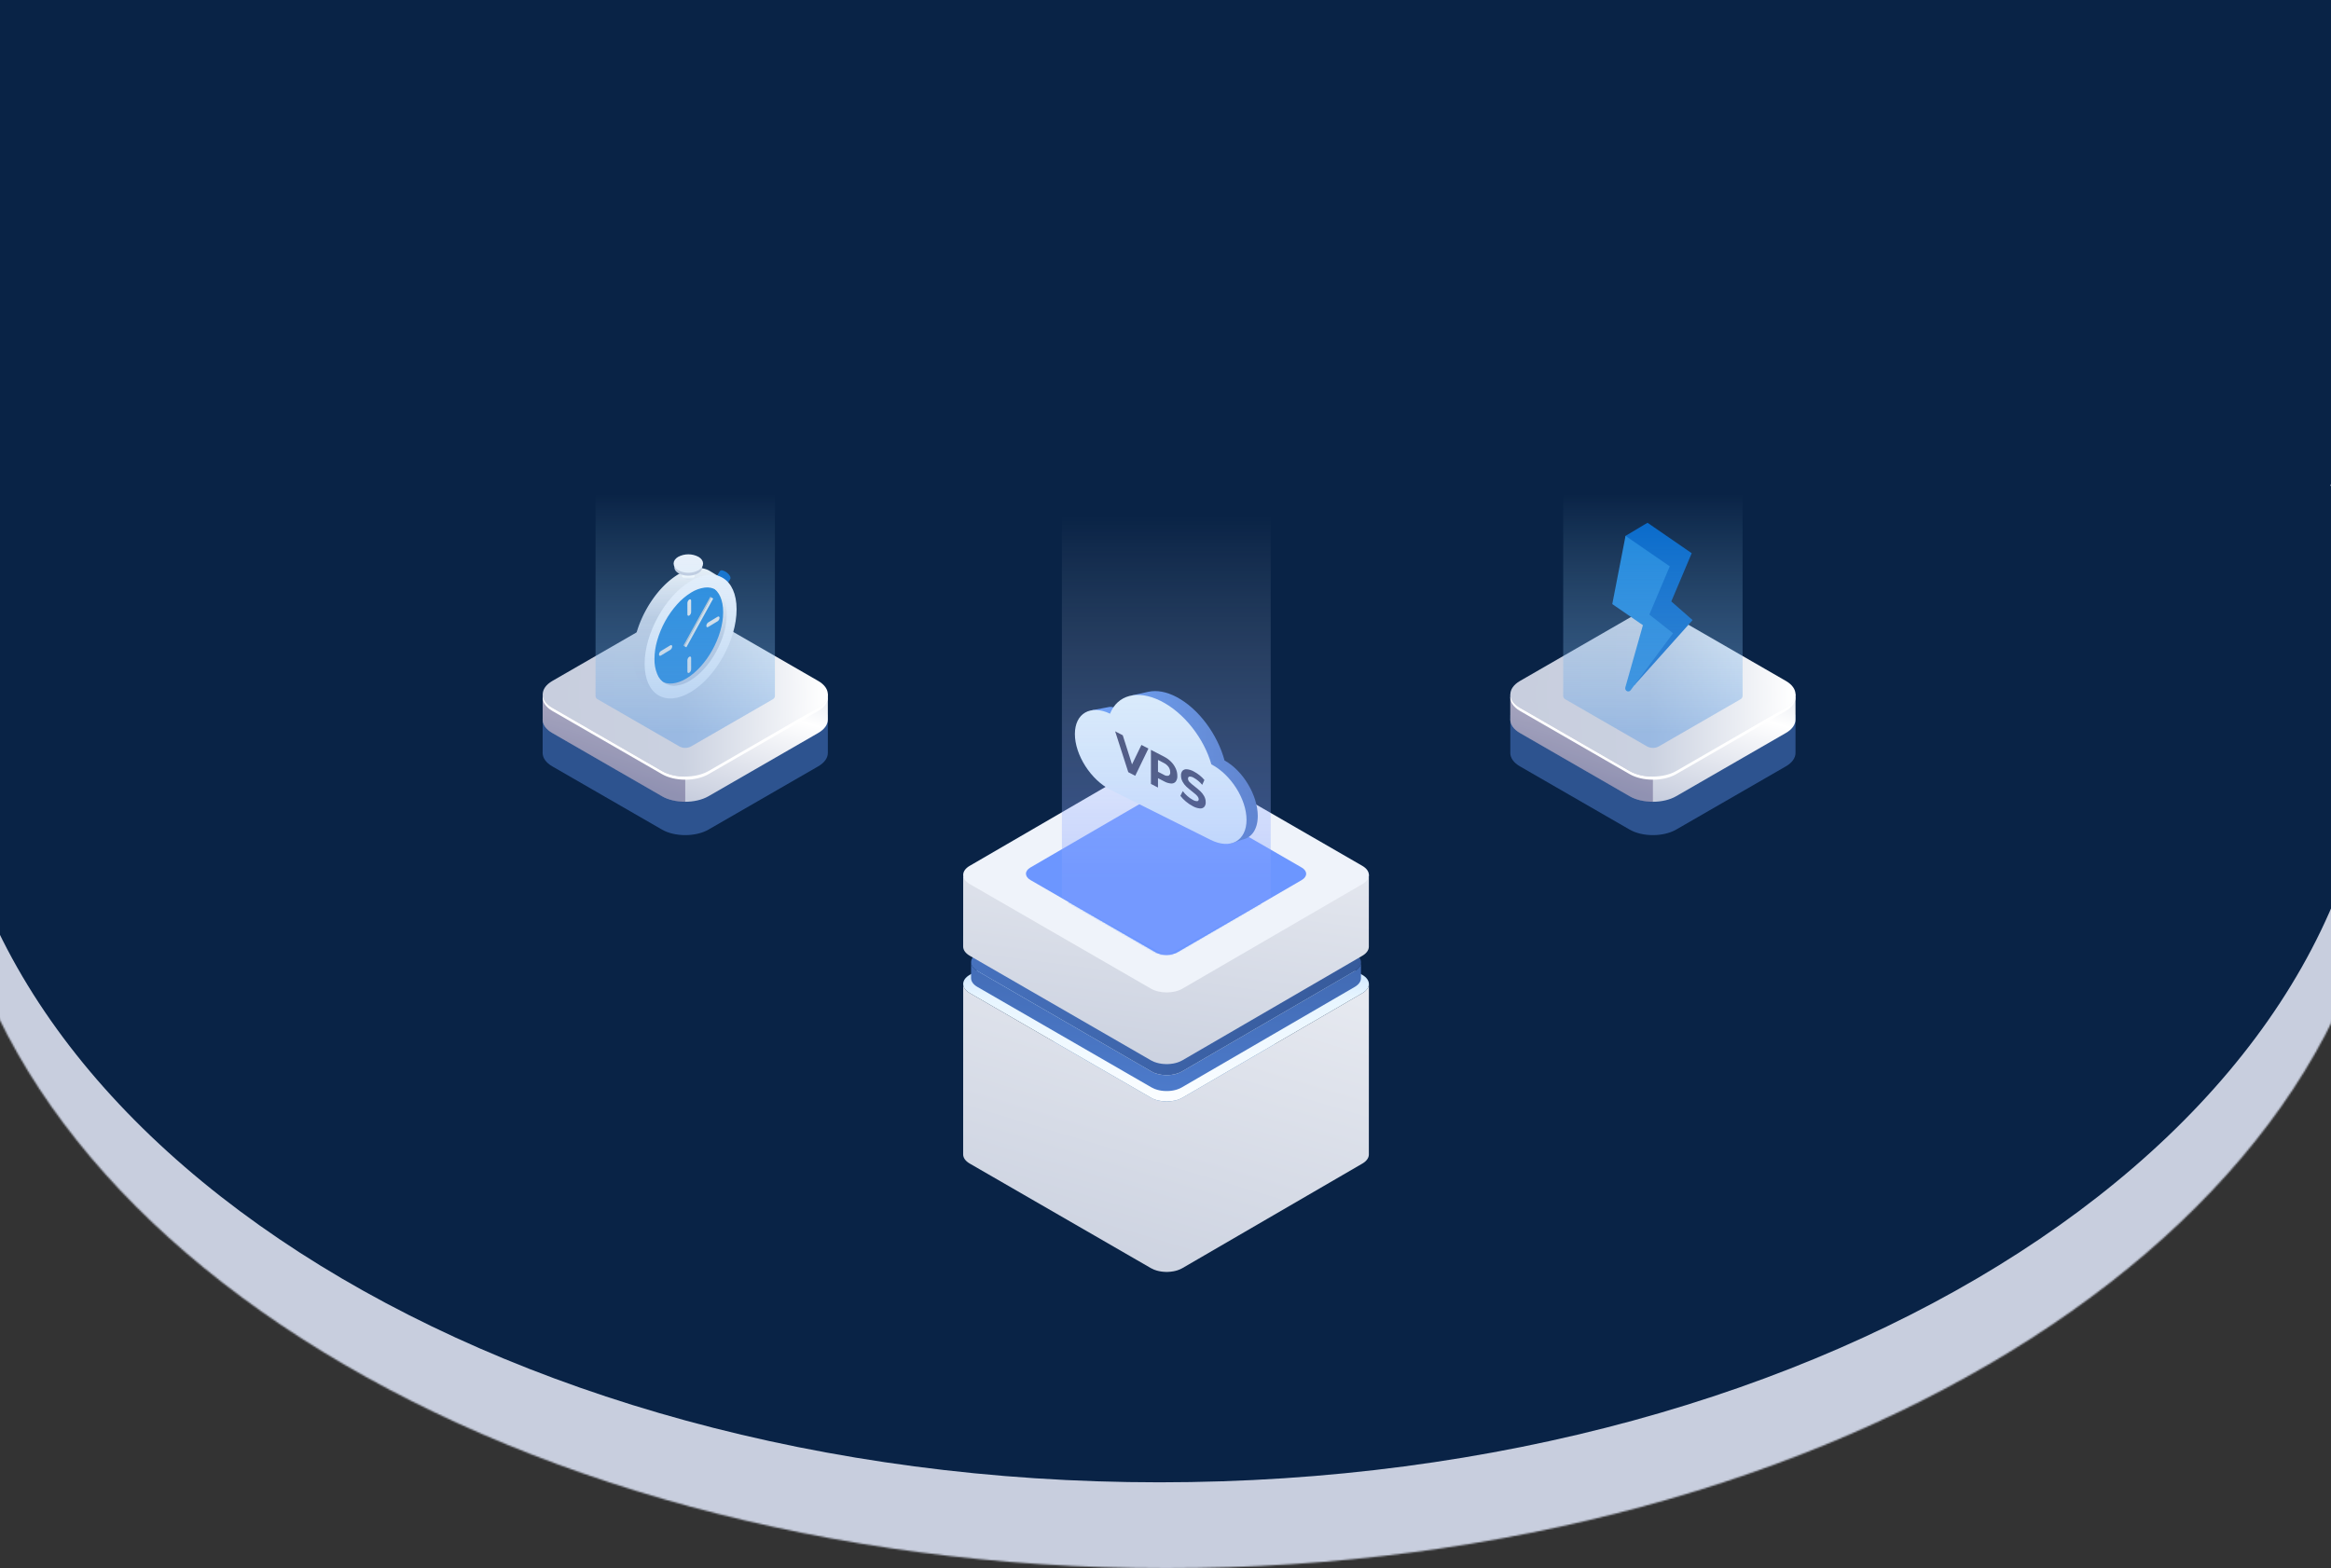 <svg width="1440" height="969" viewBox="0 0 1440 969" fill="none" xmlns="http://www.w3.org/2000/svg">
    <rect x="0" y="0" width="1440" height="969" fill="#333333" stroke="none"/>
    <style>
    .svg-elem-4,
    .svg-elem-5,
    .svg-elem-6,
    .svg-elem-7,
    .svg-elem-8 {
      stroke-dasharray: 2000;
      stroke-dashoffset: 2000;
      animation: drawPath 6s ease-out forwards;
      fill: none;
    }
    .svg-elem-4 { animation-delay: 0.2s; }
    .svg-elem-5 { animation-delay: 0.8s; }
    .svg-elem-6 { animation-delay: 1.5s; }
    .svg-elem-7 { animation-delay: 2.5s; }
    .svg-elem-8 { animation-delay: 4s; }
    
    @keyframes drawPath {
      to {
        stroke-dashoffset: 0;
      }
    }
    </style>
<mask id="mask0_9_33672" style="mask-type:luminance" maskUnits="userSpaceOnUse" x="-35" y="-1" width="1511" height="970">
<path d="M1467.86 -0.723H-35V334.322L-6.949 352.843C-25.228 394.625 -35 438.676 -35 484.189C-35 751.939 303.245 969 720.5 969C1137.75 969 1476 751.939 1476 484.189C1476 437.13 1465.55 391.617 1446.05 348.591L1467.88 334.322V-0.723H1467.86Z" fill="white"/>
</mask>
<g mask="url(#mask0_9_33672)">
<rect x="-35.234" y="-0.924" width="1511.47" height="970.092" fill="#C8CEDE"/>
</g>
<path fill-rule="evenodd" clip-rule="evenodd" d="M716.238 915.891C1131.15 915.891 1467.48 698.78 1467.48 430.945C1467.48 385.399 1457.75 341.331 1439.58 299.549L1467.86 281.062V-54H-35V281.062L-7.065 299.499C-25.261 341.297 -35 385.399 -35 430.945C-35 698.78 301.348 915.891 716.238 915.891Z" fill="#092346"/>
<path d="M1021.64 400.519C1020.14 400.519 1018.66 400.873 1017.33 401.58L891.745 474.096C890.751 474.669 890.162 475.376 890.162 475.999C890.196 476.268 890.313 476.538 890.482 476.757C890.65 476.976 890.869 477.161 891.139 477.262L1017.95 550.468C1019.82 551.546 1023.24 551.378 1025.43 550.115L1151.01 477.599C1152 477.026 1152.59 476.319 1152.59 475.696C1152.56 475.427 1152.44 475.157 1152.27 474.938C1152.1 474.719 1151.88 474.551 1151.61 474.433L1024.8 401.226C1023.83 400.721 1022.73 400.485 1021.62 400.519H1021.64ZM1021.13 553.163C1019.68 553.197 1018.24 552.86 1016.96 552.186L890.145 478.98C889.572 478.71 889.101 478.289 888.764 477.767C888.427 477.245 888.225 476.639 888.191 476.016C888.191 474.652 889.135 473.338 890.751 472.395L1016.33 399.879C1019.16 398.262 1023.3 398.094 1025.78 399.525L1152.59 472.732C1153.16 473.001 1153.63 473.422 1153.99 473.944C1154.32 474.467 1154.53 475.073 1154.56 475.696C1154.56 477.06 1153.62 478.373 1152 479.317L1026.42 551.833C1024.8 552.725 1022.98 553.18 1021.15 553.163H1021.13Z" fill="none" stroke="#1B69FF" stroke-width="2" class="svg-elem-4"></path>
<path d="M419.498 550.484C421.35 551.562 424.786 551.394 426.975 550.13L552.556 477.614C553.55 477.042 554.139 476.334 554.139 475.711C554.105 475.442 553.988 475.173 553.819 474.954C553.651 474.735 553.432 474.549 553.162 474.448L426.352 401.242C424.499 400.164 421.064 400.333 418.875 401.596L293.294 474.112C292.3 474.684 291.711 475.391 291.711 476.015C291.744 476.284 291.862 476.553 292.031 476.772C292.199 476.991 292.418 477.16 292.687 477.278L419.498 550.484ZM422.697 553.179C421.249 553.212 419.801 552.875 418.521 552.202L291.711 478.995C291.138 478.726 290.666 478.305 290.313 477.783C289.976 477.261 289.774 476.655 289.74 476.031C289.74 474.667 290.683 473.354 292.3 472.411L417.881 399.895C420.693 398.278 424.853 398.109 427.329 399.541L554.139 472.748C554.712 473.017 555.183 473.438 555.537 473.96C555.874 474.482 556.076 475.088 556.109 475.728C556.109 477.092 555.166 478.406 553.55 479.349L427.969 551.865C426.352 552.758 424.533 553.212 422.697 553.195V553.179Z" fill="none" stroke="#1B69FF" stroke-width="2" class="svg-elem-5"></path>
<path d="M720.828 561.078C718.167 561.062 715.54 561.718 713.199 562.981L499.137 686.558C497.234 687.67 496.123 689.051 496.123 690.364C496.19 690.954 496.409 691.509 496.746 691.981C497.099 692.453 497.554 692.84 498.093 693.076L714.226 817.865C717.578 819.785 723.691 819.516 727.598 817.259L941.66 693.665C943.563 692.554 944.675 691.173 944.675 689.859C944.607 689.27 944.388 688.714 944.051 688.242C943.698 687.771 943.243 687.384 942.704 687.148L726.571 562.358C724.802 561.432 722.832 560.994 720.828 561.045V561.078ZM719.986 821.284C717.611 821.351 715.271 820.795 713.182 819.684L497.049 694.894C496.19 694.49 495.449 693.85 494.91 693.042C494.371 692.25 494.068 691.324 494.018 690.364C494.018 688.276 495.5 686.238 498.076 684.756L712.138 561.163C716.769 558.485 723.556 558.232 727.615 560.573L943.748 685.363C944.607 685.767 945.348 686.407 945.887 687.198C946.426 687.99 946.729 688.916 946.78 689.876C946.78 691.964 945.298 694.002 942.721 695.501L728.659 819.095C725.998 820.56 723.017 821.301 719.986 821.284Z" fill="none" stroke="#1B69FF" stroke-width="2" class="svg-elem-6"></path>
<path d="M994.674 871.417C996.324 872.781 997.284 874.802 997.284 876.941H998.244C998.244 874.515 997.166 872.208 995.28 870.676L994.674 871.417ZM1387.8 692.754C1389.18 691.036 1389.77 688.813 1389.45 686.64L1388.51 686.775C1388.8 688.695 1388.27 690.649 1387.06 692.164L1387.8 692.754ZM997.284 898.092C997.284 903.313 1002.15 907.203 1007.24 905.923L1007 904.997C1002.54 906.108 998.244 902.706 998.244 898.092H997.284ZM1380.44 652.235C1382.51 653.296 1383.95 655.283 1384.28 657.59L1385.23 657.456C1384.86 654.845 1383.22 652.589 1380.88 651.393L1380.44 652.252V652.235ZM1389.45 686.624L1385.23 657.456L1384.28 657.59L1388.51 686.758L1389.45 686.624ZM1374.97 707.439C1379.64 702.757 1384.97 696.273 1387.8 692.754L1387.06 692.164C1384.23 695.684 1378.93 702.134 1374.3 706.782L1374.97 707.456V707.439ZM1380.88 651.376L1100.67 508.449L1100.23 509.308L1380.44 652.235L1380.88 651.376ZM1007.24 905.923C1102.84 882.043 1263.96 818.924 1374.99 707.439L1374.31 706.765C1263.47 818.082 1102.54 881.134 1007.02 904.997L1007.25 905.923H1007.24ZM997.284 876.941V898.092H998.244V876.941H997.284ZM850.82 752.858L994.674 871.417L995.28 870.676L851.427 752.117L850.82 752.858Z" fill="none" stroke="#1B69FF" stroke-width="2" class="svg-elem-7"></path>
<path d="M57.692 654.713C55.334 655.926 53.718 658.199 53.364 660.826L54.307 660.961C54.627 658.654 56.059 656.633 58.13 655.572L57.692 654.73V654.713ZM50.08 684.521C49.76 686.828 50.4 689.119 51.95 690.87L52.674 690.23C51.326 688.698 50.754 686.677 51.023 684.639L50.08 684.504V684.521ZM489.959 910.557C489.723 915.154 485.328 918.405 480.899 917.226L480.646 918.152C485.682 919.499 490.633 915.811 490.902 910.608L489.942 910.557H489.959ZM381.438 890.988C420.458 902.035 462.475 913.319 480.646 918.152L480.899 917.226C462.728 912.393 420.71 901.109 381.707 890.062L381.455 890.988H381.438ZM166.837 794.929C191.727 810.675 232.482 831.035 273.438 849.273C314.395 867.529 355.604 883.679 381.438 890.988L381.69 890.062C355.924 882.77 314.765 866.637 273.826 848.398C232.886 830.16 192.182 809.816 167.342 794.104L166.837 794.912V794.929ZM493.31 885.885C493.344 885.734 493.479 885.464 493.765 885.043C494.035 884.622 494.405 884.117 494.893 883.494C495.853 882.264 497.201 880.665 498.902 878.745C502.287 874.905 507.036 869.803 512.677 863.891C523.961 852.052 538.831 836.929 553.634 822.042C568.437 807.138 583.189 792.47 594.237 781.524C599.76 776.05 604.358 771.503 607.575 768.337C609.191 766.754 610.454 765.508 611.313 764.649C611.751 764.228 612.071 763.908 612.29 763.689C612.408 763.571 612.492 763.504 612.543 763.437C612.576 763.403 612.593 763.386 612.61 763.369C612.61 763.369 612.61 763.369 612.273 763.033C611.936 762.696 611.936 762.696 611.936 762.696C611.936 762.696 611.903 762.729 611.869 762.763C611.818 762.814 611.734 762.898 611.616 763.016C611.397 763.235 611.061 763.555 610.64 763.976C609.781 764.818 608.518 766.064 606.901 767.664C603.684 770.847 599.087 775.377 593.563 780.85C582.516 791.796 567.763 806.481 552.96 821.369C538.157 836.273 523.287 851.395 511.987 863.234C506.345 869.162 501.596 874.265 498.194 878.122C496.493 880.042 495.129 881.659 494.152 882.922C493.664 883.545 493.277 884.083 492.99 884.538C492.704 884.976 492.502 885.346 492.418 885.65L493.344 885.902L493.31 885.885ZM490.885 910.624C491.104 906.347 491.424 901.227 491.828 896.647C492.233 892.049 492.721 888.024 493.294 885.885L492.367 885.633C491.778 887.872 491.273 891.982 490.869 896.562C490.464 901.16 490.144 906.279 489.926 910.574L490.885 910.624ZM51.916 690.887C63.384 703.905 117.157 763.538 166.82 794.946L167.325 794.137C117.797 762.814 64.109 703.282 52.623 690.264L51.899 690.904L51.916 690.887ZM53.331 660.843L50.047 684.538L50.99 684.673L54.274 660.978L53.331 660.843ZM341.205 508.957L57.658 654.747L58.096 655.589L341.643 509.799L341.205 508.957Z" fill="none" stroke="#1B69FF" stroke-width="2" class="svg-elem-8"></path>
<path opacity="0.5" d="M335.237 464.974V441.799L339.479 439.438C340.67 446.668 349.21 451.445 356.336 452.43L404.877 480.79L426.068 488.429L493.698 453.563L492.135 452.671C497.921 449.976 501.028 443.806 504.154 438.175L508.712 440.888L511.41 441.65V465.216C511.41 468.227 509.419 471.219 505.456 473.505L437.696 512.571C429.77 517.143 416.858 517.143 408.932 512.571L341.172 473.505C337.265 471.256 335.293 468.301 335.219 465.346C335.219 465.216 335.219 465.086 335.219 464.956L335.237 464.974Z" fill="#5284D8"/>
<path d="M335.237 444.363V429.031L339.479 426.67C340.67 433.9 349.21 438.676 356.336 439.661L404.877 468.022L426.068 475.661L493.698 440.795L492.135 439.903C497.921 437.208 501.028 431.038 504.154 425.407L508.712 428.12L511.41 428.882V444.605C511.41 447.616 509.419 450.608 505.456 452.894L437.696 491.96C429.77 496.532 416.858 496.532 408.932 491.96L341.172 452.894C337.265 450.645 335.293 447.709 335.219 444.735C335.219 444.605 335.219 444.475 335.219 444.345L335.237 444.363Z" fill="url(#paint0_linear_9_33672)"/>
<path opacity="0.3" d="M356.336 439.68L404.877 468.041L423.314 474.694V495.435C418.309 495.528 413.36 494.358 408.932 491.997L341.172 452.931C337.265 450.682 335.293 447.746 335.219 444.772C335.219 444.642 335.219 444.512 335.219 444.382V429.049L339.107 426.893H339.517C340.838 434.012 349.266 438.714 356.336 439.68Z" fill="#0F054C"/>
<path d="M423.328 383.906L430.882 381.917L447.664 391.767L504.168 425.425C501.042 431.057 497.935 437.227 492.149 439.922L427.942 402.9C426.528 402.138 424.947 401.766 423.328 401.803V383.925V383.906Z" fill="url(#paint1_linear_9_33672)"/>
<path d="M437.715 476.404L505.475 437.338C513.401 432.766 513.401 425.314 505.475 420.742L437.734 381.676C429.808 377.104 416.896 377.104 408.97 381.676L341.21 420.742C333.284 425.314 333.284 432.766 341.21 437.338L408.97 476.404C416.896 480.976 429.808 480.976 437.734 476.404H437.715Z" fill="url(#paint2_linear_9_33672)"/>
<path d="M341.196 437.338L408.956 476.404C416.882 480.976 429.794 480.976 437.72 476.404L505.48 437.338C509.034 435.294 510.987 432.673 511.359 429.997C511.824 433.305 509.871 436.725 505.48 439.253L437.72 478.319C429.794 482.891 416.882 482.891 408.956 478.319L341.196 439.253C336.805 436.725 334.852 433.305 335.317 429.997C335.689 432.673 337.643 435.294 341.196 437.338Z" fill="white"/>
<path d="M435.799 475.308L503.559 436.242C510.443 432.283 510.443 425.815 503.559 421.857L435.818 382.791C428.934 378.832 417.752 378.832 410.868 382.791L343.108 421.857C336.224 425.815 336.224 432.283 343.108 436.242L410.85 475.308C417.734 479.285 428.915 479.266 435.799 475.308ZM416.803 386.211C420.897 384.129 425.752 384.129 429.846 386.211L497.587 425.277C501.178 427.358 501.178 430.722 497.587 432.804L429.827 471.869C425.734 473.932 420.896 473.932 416.785 471.869L349.025 432.804C345.434 430.722 345.434 427.358 349.025 425.277L416.785 386.211H416.803Z" fill="url(#paint3_linear_9_33672)"/>
<path fill-rule="evenodd" clip-rule="evenodd" d="M442.635 356.313C445.089 357.413 447.304 359.033 449.119 361.083L450.962 358.083C452.7 355.503 446.178 351.013 444.783 352.803L442.625 356.313H442.635Z" fill="#0064C8"/>
<path fill-rule="evenodd" clip-rule="evenodd" d="M410.479 422.622L402.734 417.943L402.935 418.062L403.135 418.173L403.336 418.283L403.546 418.383L403.756 418.483L403.966 418.583L404.176 418.673L404.396 418.763L404.616 418.843L404.835 418.923L405.055 418.993L405.275 419.062L405.504 419.122L405.733 419.182L405.962 419.233L406.191 419.283L406.43 419.333L406.669 419.372L406.908 419.413L407.146 419.443L407.385 419.473L407.624 419.493L407.872 419.513H408.121L408.369 419.533H409.123L409.381 419.513L409.639 419.493L409.897 419.473L410.155 419.443L410.403 419.413L410.661 419.383L410.919 419.343L411.177 419.303L411.434 419.253L411.692 419.203L411.95 419.143L412.208 419.083L412.475 419.013L412.743 418.943L413.01 418.872L413.278 418.793L413.545 418.713L413.812 418.622L414.08 418.533L414.357 418.432L414.634 418.333L414.911 418.223L415.188 418.113L415.465 417.993L415.741 417.872L416.018 417.753L416.295 417.622L416.582 417.483L416.868 417.343L417.155 417.203L417.441 417.053L417.728 416.903L418.014 416.743L418.301 416.583L418.587 416.413L418.874 416.243L419.16 416.062L419.447 415.883L419.733 415.703L420.02 415.513L420.306 415.323L420.593 415.122L420.879 414.923L421.166 414.723L421.452 414.513L421.729 414.303L422.006 414.093L422.283 413.872L422.56 413.653L422.837 413.432L423.114 413.203L423.391 412.973L423.668 412.743L423.935 412.503L424.203 412.263L424.47 412.023L424.738 411.773L425.005 411.523L425.272 411.273L425.54 411.013L425.798 410.753L426.055 410.493L426.313 410.233L426.571 409.963L426.829 409.693L427.087 409.423L427.345 409.143L427.593 408.863L427.851 408.573L428.109 408.283L428.367 407.983L428.624 407.682L428.882 407.383L429.131 407.083L429.379 406.773L429.627 406.463L429.875 406.153L430.124 405.843L430.363 405.523L430.601 405.203L430.84 404.883L431.079 404.562L431.318 404.233L431.556 403.903L431.785 403.573L432.015 403.243L432.244 402.913L432.473 402.573L432.693 402.233L432.912 401.893L433.132 401.553L433.352 401.213L433.571 400.863L433.781 400.513L433.992 400.163L434.202 399.812L434.412 399.463L434.612 399.113L434.813 398.753L435.013 398.393L435.214 398.033L435.405 397.673L435.596 397.312L435.787 396.953L435.978 396.593L436.159 396.233L436.341 395.863L436.522 395.493L436.704 395.122L436.876 394.753L437.048 394.383L437.219 394.013L437.382 393.643L437.544 393.273L437.706 392.893L437.869 392.513L438.022 392.133L438.174 391.753L438.327 391.372L438.47 390.993L438.614 390.613L438.757 390.233L438.891 389.853L439.024 389.473L439.158 389.093L439.282 388.713L439.406 388.333L439.531 387.953L439.645 387.573L439.76 387.193L439.874 386.813L439.979 386.433L440.084 386.063L440.18 385.693L440.275 385.323L440.371 384.953L440.466 384.583L440.552 384.213L440.638 383.843L440.724 383.473L440.801 383.103L440.877 382.733L440.953 382.363L441.02 381.993L441.087 381.623L441.154 381.263L441.211 380.903L441.269 380.543L441.326 380.183L441.374 379.823L441.421 379.463L441.46 379.103L441.498 378.743L441.536 378.383L441.565 378.023L441.593 377.663L441.622 377.303L441.641 376.943L441.66 376.583L441.679 376.223V375.873L441.698 375.523V375.173V374.823V374.123L441.689 373.783V373.443L441.66 373.103L441.641 372.773L441.622 372.443L441.593 372.113L441.565 371.793L441.536 371.473L441.498 371.153L441.46 370.843L441.421 370.533L441.374 370.223L441.326 369.923L441.269 369.623L441.211 369.323L441.154 369.033L441.087 368.743L441.02 368.453L440.953 368.173L440.877 367.893L440.801 367.613L440.724 367.343L440.638 367.073L440.552 366.803L440.466 366.543L440.371 366.283L440.275 366.033L440.18 365.783L440.084 365.533L439.979 365.293L439.874 365.043L439.76 364.803L439.645 364.563L439.531 364.323L439.406 364.093L439.282 363.863L439.158 363.643L439.024 363.423L438.891 363.203L438.757 362.993L438.614 362.783L438.47 362.573L438.327 362.373L438.174 362.173L438.022 361.983L437.869 361.793L437.706 361.613L437.544 361.433L437.382 361.253L437.219 361.083L437.048 360.913L436.876 360.753L436.704 360.593L436.522 360.433L436.341 360.283L436.159 360.133L435.978 359.993L435.787 359.853L435.596 359.723L435.405 359.593L435.214 359.463L435.013 359.343L442.758 364.023L442.959 364.143L443.15 364.273L443.341 364.403L443.532 364.533L443.723 364.673L443.904 364.813L444.086 364.963L444.267 365.113L444.449 365.273L444.621 365.433L444.793 365.593L444.964 365.763L445.127 365.933L445.289 366.113L445.452 366.293L445.614 366.473L445.767 366.663L445.919 366.853L446.072 367.053L446.216 367.253L446.359 367.463L446.502 367.673L446.636 367.883L446.769 368.103L446.903 368.323L447.037 368.543L447.161 368.773L447.285 369.003L447.4 369.243L447.514 369.483L447.629 369.723L447.734 369.973L447.839 370.213L447.935 370.463L448.03 370.713L448.126 370.963L448.221 371.223L448.307 371.483L448.393 371.753L448.479 372.023L448.555 372.293L448.632 372.573L448.708 372.853L448.775 373.133L448.842 373.423L448.909 373.713L448.966 374.003L449.023 374.303L449.081 374.603L449.128 374.903L449.176 375.213L449.214 375.523L449.252 375.833L449.291 376.153L449.319 376.473L449.348 376.793L449.377 377.123L449.396 377.453L449.415 377.783L449.434 378.123V378.463L449.453 378.803V379.153V379.503V380.213L449.443 380.563V380.913L449.415 381.273L449.396 381.633L449.377 381.993L449.348 382.353L449.319 382.713L449.291 383.073L449.252 383.433L449.214 383.793L449.176 384.153L449.128 384.513L449.081 384.873L449.023 385.233L448.966 385.593L448.909 385.953L448.842 386.313L448.775 386.683L448.708 387.053L448.632 387.423L448.555 387.793L448.479 388.163L448.393 388.533L448.307 388.903L448.221 389.273L448.126 389.643L448.03 390.013L447.935 390.383L447.839 390.753L447.734 391.122L447.629 391.503L447.514 391.883L447.4 392.263L447.285 392.643L447.161 393.023L447.037 393.403L446.903 393.783L446.769 394.163L446.636 394.543L446.502 394.923L446.359 395.303L446.216 395.682L446.072 396.062L445.919 396.443L445.767 396.823L445.614 397.203L445.452 397.583L445.289 397.953L445.127 398.323L444.964 398.693L444.793 399.062L444.621 399.432L444.449 399.803L444.267 400.173L444.086 400.543L443.904 400.913L443.723 401.273L443.532 401.633L443.341 401.993L443.15 402.353L442.959 402.713L442.758 403.073L442.558 403.432L442.357 403.793L442.157 404.143L441.947 404.493L441.737 404.843L441.527 405.193L441.316 405.543L441.097 405.893L440.877 406.233L440.657 406.573L440.438 406.913L440.218 407.253L439.989 407.593L439.76 407.923L439.531 408.253L439.301 408.583L439.063 408.913L438.824 409.243L438.585 409.562L438.346 409.883L438.108 410.203L437.869 410.523L437.621 410.833L437.372 411.143L437.124 411.453L436.876 411.763L436.627 412.062L436.369 412.363L436.112 412.663L435.854 412.963L435.596 413.253L435.338 413.543L435.09 413.823L434.832 414.103L434.574 414.372L434.316 414.643L434.058 414.913L433.801 415.173L433.543 415.432L433.285 415.693L433.017 415.953L432.75 416.203L432.483 416.453L432.215 416.703L431.948 416.943L431.68 417.182L431.413 417.423L431.136 417.653L430.859 417.883L430.582 418.113L430.305 418.333L430.028 418.553L429.751 418.773L429.474 418.983L429.197 419.193L428.911 419.403L428.624 419.603L428.338 419.803L428.051 420.003L427.765 420.193L427.478 420.383L427.192 420.562L426.905 420.743L426.619 420.923L426.332 421.093L426.046 421.263L425.759 421.423L425.473 421.583L425.186 421.733L424.9 421.883L424.613 422.023L424.327 422.163L424.04 422.293L423.763 422.423L423.487 422.543L423.21 422.663L422.933 422.783L422.656 422.893L422.379 423.003L422.102 423.103L421.825 423.203L421.557 423.293L421.29 423.383L421.023 423.463L420.755 423.543L420.488 423.613L420.22 423.682L419.953 423.753L419.695 423.812L419.437 423.872L419.179 423.923L418.922 423.973L418.664 424.013L418.406 424.053L418.148 424.083L417.9 424.113L417.642 424.143L417.384 424.163L417.126 424.182H416.868L416.611 424.203H415.856L415.608 424.182L415.359 424.163L415.121 424.143L414.882 424.113L414.643 424.083L414.404 424.043L414.166 424.003L413.927 423.953L413.698 423.903L413.469 423.853L413.239 423.793L413.01 423.733L412.791 423.663L412.571 423.593L412.351 423.513L412.132 423.432L411.912 423.343L411.702 423.253L411.492 423.153L411.282 423.053L411.072 422.953L410.871 422.843L410.67 422.733L410.47 422.613L410.479 422.622Z" fill="url(#paint4_linear_9_33672)"/>
<path fill-rule="evenodd" clip-rule="evenodd" d="M424.196 364.603C411.743 372.133 401.648 390.433 401.648 405.493C401.648 420.553 411.743 426.652 424.196 419.122C436.649 411.592 446.744 393.292 446.744 378.232C446.744 363.172 436.649 357.073 424.196 364.603Z" fill="#1983DB"/>
<path fill-rule="evenodd" clip-rule="evenodd" d="M418.886 354.922L419.602 354.503L420.319 354.103L421.025 353.723L421.732 353.372L422.429 353.042L423.126 352.742L423.814 352.462L424.501 352.202L425.179 351.973L425.848 351.762L426.516 351.582L427.175 351.422L427.825 351.283L428.474 351.172L429.114 351.082L429.744 351.012L430.365 350.962L430.976 350.932H431.588L432.18 350.952L432.772 350.992L433.354 351.052L433.927 351.142L434.491 351.253L435.045 351.383L435.589 351.533L436.124 351.702L436.649 351.892L437.165 352.103L437.661 352.332L438.148 352.592L445.893 357.272L445.406 357.012L444.91 356.783L444.394 356.572L443.869 356.383L443.334 356.212L442.79 356.062L442.236 355.932L441.672 355.822L441.099 355.732L440.517 355.672L439.925 355.633L439.333 355.612H438.721L438.11 355.642L437.489 355.693L436.859 355.762L436.219 355.853L435.57 355.962L434.92 356.103L434.262 356.262L433.593 356.443L432.924 356.652L432.246 356.883L431.559 357.142L430.871 357.422L430.174 357.723L429.477 358.052L428.77 358.402L428.064 358.783L427.347 359.182L426.631 359.603L425.915 360.052L425.199 360.522L424.492 361.003L423.785 361.503L423.088 362.022L422.391 362.562L421.703 363.112C421.703 363.112 421.359 363.392 421.016 363.682C420.672 363.972 420.338 364.272 420.338 364.272L419.669 364.872L419.001 365.492L418.342 366.133L417.692 366.783L417.043 367.443L416.403 368.122L415.773 368.812L415.152 369.512L414.541 370.232L413.939 370.962L413.347 371.702L412.755 372.452L412.172 373.223L411.599 374.003L411.036 374.792L410.482 375.592L409.938 376.402L409.403 377.223L408.878 378.042L408.362 378.872L407.865 379.712L407.378 380.562L406.901 381.413L406.433 382.272L405.974 383.142L405.526 384.012L405.096 384.892L404.676 385.783L404.265 386.672L403.873 387.572L403.491 388.473L403.119 389.372L402.766 390.283L402.422 391.192L402.097 392.103L401.782 393.012L401.486 393.923L401.199 394.842L400.932 395.762L400.674 396.682L400.435 397.603L400.206 398.522L399.996 399.442L399.796 400.353L399.614 401.262L399.452 402.173L399.309 403.082L399.175 403.993L399.06 404.892L398.965 405.793L398.888 406.692L398.831 407.582L398.783 408.473L398.755 409.353V410.233V411.092L398.783 411.942L398.831 412.772L398.888 413.592L398.965 414.392L399.06 415.173L399.175 415.942L399.309 416.692L399.452 417.423L399.614 418.132L399.796 418.832L399.996 419.512L400.206 420.173L400.435 420.812L400.674 421.432L400.932 422.043L401.199 422.632L401.486 423.202L401.782 423.752L402.097 424.283L402.422 424.793L402.766 425.283L403.119 425.752L403.491 426.212L403.873 426.652L404.265 427.072L404.676 427.473L405.096 427.853L405.526 428.212L405.974 428.553L406.433 428.872L398.688 424.192L398.229 423.872L397.781 423.533L397.351 423.173L396.931 422.793L396.52 422.392L396.128 421.973L395.746 421.533L395.374 421.072L395.021 420.603L394.677 420.113L394.352 419.603L394.037 419.072L393.741 418.522L393.454 417.952L393.187 417.363L392.929 416.752L392.69 416.132L392.461 415.493L392.251 414.832L392.051 414.152L391.869 413.452L391.707 412.743L391.563 412.012L391.43 411.262L391.315 410.493L391.22 409.712L391.143 408.913L391.076 408.092L391.029 407.262L391 406.413V405.553V404.673L391.029 403.793L391.076 402.902L391.143 402.012L391.22 401.113L391.315 400.212L391.43 399.312L391.563 398.402L391.707 397.493L391.869 396.582L392.051 395.673L392.251 394.762L392.461 393.842L392.69 392.923L392.929 392.002L393.187 391.082L393.454 390.163L393.741 389.243L394.037 388.332L394.352 387.422L394.677 386.512L395.021 385.603L395.374 384.693L395.746 383.792L396.128 382.892L396.52 382.003L396.931 381.112L397.351 380.223L397.781 379.342L398.229 378.473L398.688 377.603L399.156 376.742L399.633 375.892L400.12 375.042L400.617 374.202L401.133 373.372L401.658 372.552L402.193 371.732L402.737 370.922L403.291 370.122L403.854 369.332L404.427 368.552L405.01 367.783L405.602 367.033L406.194 366.292L406.796 365.562L407.407 364.842L408.028 364.142L408.658 363.452L409.298 362.772L409.947 362.112L410.597 361.462L411.256 360.822L411.924 360.202L412.593 359.603L413.271 359.012L413.958 358.443L414.646 357.892L415.343 357.353L416.04 356.832L416.747 356.332L417.454 355.853L418.17 355.383L418.896 354.932L418.886 354.922Z" fill="url(#paint5_linear_9_33672)"/>
<path fill-rule="evenodd" clip-rule="evenodd" d="M410.104 422.372L402.359 417.693L402.55 417.823L402.751 417.943L410.496 422.622L410.295 422.503L410.104 422.372Z" fill="#333C5E"/>
<path fill-rule="evenodd" clip-rule="evenodd" d="M442.779 364.062L435.034 359.382L434.833 359.262L434.633 359.152L442.378 363.832L442.578 363.942L442.779 364.062Z" fill="#333C5E"/>
<path fill-rule="evenodd" clip-rule="evenodd" d="M406.901 381.412C411.953 372.252 418.925 364.262 426.632 359.602C434.339 354.942 441.31 354.502 446.362 357.562C451.414 360.622 454.537 367.162 454.537 376.472C454.537 385.782 451.414 396.112 446.362 405.262C441.31 414.412 434.339 422.412 426.632 427.072C418.925 431.732 411.953 432.173 406.901 429.113C401.849 426.053 398.727 419.512 398.727 410.202C398.727 400.892 401.849 390.562 406.901 381.412ZM442.771 364.062C440.517 362.752 437.92 362.222 435.36 362.542C432.266 362.952 429.287 364.032 426.622 365.732C423.394 367.742 420.453 370.222 417.893 373.102C412.192 379.492 407.952 387.173 405.526 395.542C404.418 399.302 403.836 403.212 403.798 407.142C403.721 410.402 404.313 413.652 405.526 416.662C407.532 421.822 412.622 424.912 417.893 424.142C420.988 423.742 423.967 422.652 426.622 420.952C429.86 418.942 432.801 416.462 435.36 413.582C441.062 407.192 445.292 399.512 447.728 391.152C448.835 387.392 449.418 383.482 449.456 379.552C449.533 376.292 448.94 373.042 447.728 370.042C446.715 367.552 444.977 365.472 442.771 364.082V364.062Z" fill="#F2F5FC" stroke="#F2F5FC"/>
<path d="M438.826 368.754L422.219 398.874L422.814 399.234L439.422 369.114L438.826 368.754Z" fill="#C9C9C9"/>
<path fill-rule="evenodd" clip-rule="evenodd" d="M423.991 399.973L422.797 399.253L430.446 385.373L439.404 369.133L440.589 369.853L437.609 375.263L423.991 399.973Z" fill="#EAEAEA"/>
<path fill-rule="evenodd" clip-rule="evenodd" d="M414.102 398.733C414.742 398.353 415.257 398.663 415.257 399.433C415.209 400.283 414.78 401.063 414.102 401.523L408.257 405.063C407.617 405.443 407.102 405.133 407.102 404.363C407.149 403.513 407.579 402.733 408.257 402.273L414.102 398.733ZM437.499 387.383C436.859 387.763 436.344 387.453 436.344 386.683C436.391 385.833 436.821 385.053 437.499 384.593L443.344 381.053C443.984 380.673 444.499 380.983 444.499 381.753C444.452 382.603 444.022 383.383 443.344 383.843L437.499 387.383ZM424.645 407.903C424.693 407.053 425.122 406.273 425.8 405.813C426.44 405.433 426.956 405.743 426.956 406.513V413.583C426.908 414.433 426.479 415.213 425.8 415.673C425.161 416.053 424.645 415.743 424.645 414.973V407.903ZM426.956 378.223C426.908 379.073 426.488 379.853 425.8 380.313C425.161 380.693 424.645 380.383 424.645 379.613V372.543C424.693 371.693 425.122 370.913 425.8 370.453C426.44 370.073 426.956 370.383 426.956 371.153V378.223Z" fill="#EAEAEA"/>
<path fill-rule="evenodd" clip-rule="evenodd" d="M429.211 353.242V355.822L429.192 355.932L429.163 356.042L429.125 356.152L429.078 356.262L429.02 356.372L428.953 356.482L428.877 356.592L428.791 356.702L428.696 356.802L428.59 356.902L428.476 357.002L428.352 357.102L428.218 357.192L428.075 357.282L427.922 357.372L427.769 357.452L427.607 357.532L427.444 357.602L427.273 357.662L427.101 357.722L426.929 357.772L426.747 357.822L426.566 357.862L426.384 357.902L426.193 357.932L426.002 357.962L425.811 357.982H425.62L425.429 358.002H424.856L424.665 357.982L424.474 357.962L424.283 357.932L424.092 357.902L423.911 357.862L423.73 357.822L423.548 357.772L423.376 357.722L423.204 357.662L423.032 357.602L422.87 357.532L422.708 357.452L422.555 357.372L422.402 357.282L422.259 357.192L422.125 357.102L422.001 357.002L421.886 356.902L421.781 356.802L421.686 356.702L421.6 356.592L421.523 356.482L421.457 356.372L421.399 356.262L421.352 356.152L421.313 356.042L421.285 355.932L421.266 355.822V353.242L421.285 353.352L421.313 353.462L421.352 353.572L421.399 353.682L421.457 353.792L421.523 353.902L421.6 354.012L421.686 354.122L421.781 354.222L421.886 354.322L422.001 354.422L422.125 354.522L422.259 354.612L422.402 354.702L422.555 354.792L422.708 354.872L422.87 354.952L423.032 355.022L423.204 355.082L423.376 355.142L423.548 355.192L423.73 355.242L423.911 355.282L424.092 355.322L424.283 355.352L424.474 355.382L424.665 355.402H424.856L425.047 355.422H425.62L425.811 355.402L426.002 355.382L426.193 355.352L426.384 355.322L426.566 355.282L426.747 355.242L426.929 355.192L427.101 355.142L427.273 355.082L427.444 355.022L427.607 354.952L427.769 354.872L427.922 354.792L428.075 354.702L428.218 354.612L428.352 354.522L428.476 354.422L428.59 354.322L428.696 354.222L428.791 354.122L428.877 354.012L428.953 353.902L429.02 353.792L429.078 353.682L429.125 353.572L429.163 353.462L429.192 353.352L429.211 353.242Z" fill="url(#paint6_linear_9_33672)"/>
<path fill-rule="evenodd" clip-rule="evenodd" d="M433.805 348.703V351.013L433.758 351.263L433.691 351.513L433.605 351.753L433.5 351.993L433.376 352.233L433.223 352.473L433.051 352.703L432.86 352.933L432.65 353.153L432.421 353.373L432.172 353.583L431.905 353.793L431.618 353.993L431.313 354.183L430.988 354.363L430.654 354.533L430.31 354.693L429.957 354.843L429.594 354.983L429.221 355.103L428.839 355.213L428.457 355.313L428.066 355.403L427.665 355.483L427.264 355.553L426.863 355.603L426.452 355.643L426.041 355.673L425.631 355.693H425.22H424.809L424.399 355.673L423.988 355.643L423.577 355.603L423.167 355.553L422.766 355.483L422.365 355.403L421.973 355.313L421.591 355.213L421.209 355.103L420.837 354.983L420.474 354.843L420.12 354.693L419.776 354.533L419.442 354.363L419.118 354.183L418.812 353.993L418.525 353.793L418.258 353.583L418.01 353.373L417.781 353.153L417.57 352.933L417.379 352.703L417.208 352.473L417.055 352.233L416.931 351.993L416.826 351.753L416.74 351.513L416.673 351.263L416.625 351.013V348.703L416.673 348.953L416.74 349.203L416.826 349.443L416.931 349.683L417.055 349.923L417.208 350.163L417.379 350.393L417.57 350.623L417.781 350.843L418.01 351.063L418.258 351.273L418.525 351.483L418.812 351.683L419.118 351.873L419.442 352.053L419.776 352.223L420.12 352.383L420.474 352.533L420.837 352.673L421.209 352.793L421.591 352.903L421.973 353.003L422.365 353.093L422.766 353.173L423.167 353.243L423.577 353.293L423.988 353.333L424.399 353.363L424.809 353.383H425.22H425.631L426.041 353.363L426.452 353.333L426.863 353.293L427.264 353.243L427.665 353.173L428.066 353.093L428.457 353.003L428.839 352.903L429.221 352.793L429.594 352.673L429.957 352.533L430.31 352.383L430.654 352.223L430.988 352.053L431.313 351.873L431.618 351.683L431.905 351.483L432.172 351.273L432.421 351.063L432.65 350.843L432.86 350.623L433.051 350.393L433.223 350.163L433.366 349.923L433.49 349.683L433.595 349.443L433.681 349.203L433.748 348.953L433.796 348.713L433.805 348.703Z" fill="url(#paint7_linear_9_33672)"/>
<path fill-rule="evenodd" clip-rule="evenodd" d="M419.146 344.523C422.976 342.493 427.493 342.493 431.322 344.523C434.684 346.553 434.684 349.853 431.322 351.883C427.493 353.913 422.976 353.913 419.146 351.883C415.785 349.853 415.785 346.553 419.146 344.523Z" fill="#F2F5FC" stroke="#F2F5FC"/>
<path opacity="0.5" d="M367.906 430.109V250H478.719V430.109C478.644 431.001 478.105 431.763 477.305 432.134L426.754 461.295C424.596 462.391 422.047 462.391 419.871 461.295L369.32 432.134C368.502 431.781 367.962 431.001 367.906 430.109Z" fill="url(#paint8_linear_9_33672)"/>
<path opacity="0.5" d="M933.019 464.974V441.799L937.261 439.438C938.451 446.668 946.991 451.445 954.117 452.43L1002.66 480.79L1023.85 488.429L1091.48 453.563L1089.92 452.671C1095.7 449.976 1098.81 443.806 1101.94 438.175L1106.49 440.888L1109.19 441.65V465.216C1109.19 468.227 1107.2 471.219 1103.24 473.505L1035.48 512.571C1027.55 517.143 1014.64 517.143 1006.71 512.571L938.954 473.505C935.047 471.256 933.074 468.301 933 465.346C933 465.216 933 465.086 933 464.956L933.019 464.974Z" fill="#5284D8"/>
<path d="M933.019 444.363V429.031L937.261 426.67C938.451 433.9 946.991 438.676 954.117 439.661L1002.66 468.022L1023.85 475.661L1091.48 440.795L1089.92 439.903C1095.7 437.208 1098.81 431.038 1101.94 425.407L1106.49 428.12L1109.19 428.882V444.605C1109.19 447.616 1107.2 450.608 1103.24 452.894L1035.48 491.96C1027.55 496.532 1014.64 496.532 1006.71 491.96L938.954 452.894C935.047 450.645 933.074 447.709 933 444.735C933 444.605 933 444.475 933 444.345L933.019 444.363Z" fill="url(#paint9_linear_9_33672)"/>
<path opacity="0.3" d="M954.117 439.68L1002.66 468.041L1021.1 474.694V495.435C1016.09 495.528 1011.14 494.358 1006.71 491.997L938.954 452.931C935.047 450.682 933.074 447.746 933 444.772C933 444.642 933 444.512 933 444.382V429.049L936.888 426.893H937.298C938.619 434.012 947.047 438.714 954.117 439.68Z" fill="#0F054C"/>
<path d="M1021.11 383.906L1028.66 381.917L1045.44 391.767L1101.95 425.425C1098.82 431.057 1095.72 437.227 1089.93 439.922L1025.72 402.9C1024.31 402.138 1022.73 401.766 1021.11 401.803V383.925V383.906Z" fill="url(#paint10_linear_9_33672)"/>
<path d="M1035.5 476.404L1103.26 437.338C1111.18 432.766 1111.18 425.314 1103.26 420.742L1035.51 381.676C1027.59 377.104 1014.68 377.104 1006.75 381.676L938.991 420.742C931.065 425.314 931.065 432.766 938.991 437.338L1006.75 476.404C1014.68 480.976 1027.59 480.976 1035.51 476.404H1035.5Z" fill="url(#paint11_linear_9_33672)"/>
<path d="M938.97 437.338L1006.73 476.404C1014.66 480.976 1027.57 480.976 1035.49 476.404L1103.25 437.338C1106.81 435.294 1108.76 432.673 1109.13 429.997C1109.6 433.305 1107.64 436.725 1103.25 439.253L1035.49 478.319C1027.57 482.891 1014.66 482.891 1006.73 478.319L938.97 439.253C934.579 436.725 932.625 433.305 933.091 429.997C933.463 432.673 935.416 435.294 938.97 437.338Z" fill="white"/>
<path d="M1033.58 475.308L1101.34 436.242C1108.22 432.283 1108.22 425.815 1101.34 421.857L1033.6 382.791C1026.72 378.832 1015.53 378.832 1008.65 382.791L940.89 421.857C934.006 425.815 934.006 432.283 940.89 436.242L1008.63 475.308C1015.51 479.285 1026.7 479.266 1033.58 475.308ZM1014.58 386.211C1018.68 384.129 1023.53 384.129 1027.63 386.211L1095.37 425.277C1098.96 427.358 1098.96 430.722 1095.37 432.804L1027.61 471.869C1023.52 473.932 1018.68 473.932 1014.57 471.869L946.806 432.804C943.215 430.722 943.215 427.358 946.806 425.277L1014.57 386.211H1014.58Z" fill="url(#paint12_linear_9_33672)"/>
<path d="M1045.08 341.82L1017.77 323L1004.19 331.1L1009.57 365.15L1017.17 380.37L1009.48 423.57L1045.62 383.16L1032.47 371.61L1045.07 341.81L1045.08 341.82Z" fill="#0064C8"/>
<path d="M1031.51 349.92L1004.19 331.1L996 373.25L1014.93 386.29L1004.07 424.7C1003.77 425.74 1004.34 426.83 1005.33 427.14C1006.08 427.37 1006.87 427.1 1007.35 426.46L1033.54 391.28L1018.91 379.72L1031.51 349.92Z" fill="#1983DB"/>
<path opacity="0.5" d="M965.688 430.109V250H1076.5V430.109C1076.43 431.001 1075.89 431.763 1075.09 432.134L1024.54 461.295C1022.38 462.391 1019.83 462.391 1017.65 461.295L967.101 432.134C966.283 431.781 965.743 431.001 965.688 430.109Z" fill="url(#paint13_linear_9_33672)"/>
<g style="mix-blend-mode:multiply" opacity="0.54">
<path d="M835.889 701.092C841.082 704.217 841.102 709.262 835.934 712.37L728.552 776.956C723.384 780.065 714.991 780.053 709.798 776.931L601.893 712.05C596.699 708.925 596.679 703.88 601.847 700.772L709.228 575.875C714.396 572.767 722.789 572.778 727.982 575.901L835.889 701.092Z" fill="#5CAEFF"/>
</g>
<path d="M845.619 608.425C845.606 608.57 845.596 608.716 845.57 608.861C845.548 608.979 845.512 609.096 845.481 609.213C845.446 609.35 845.412 609.487 845.364 609.623C845.324 609.735 845.27 609.847 845.219 609.959C845.156 610.104 845.094 610.245 845.018 610.386C844.963 610.488 844.897 610.59 844.834 610.691C844.734 610.853 844.629 611.013 844.511 611.171C844.438 611.264 844.366 611.356 844.289 611.448C844.106 611.667 843.912 611.876 843.707 612.074C843.63 612.147 843.562 612.225 843.479 612.299C843.348 612.417 843.201 612.531 843.058 612.646C842.931 612.748 842.809 612.852 842.672 612.951C842.516 613.064 842.345 613.169 842.177 613.281C842.009 613.393 841.841 613.508 841.655 613.617L730.46 678.234C730.039 678.474 729.605 678.692 729.162 678.888C729.033 678.946 728.902 679 728.77 679.056C728.418 679.201 728.058 679.338 727.689 679.466C727.557 679.51 727.428 679.559 727.294 679.601C727.063 679.673 726.824 679.738 726.587 679.803C726.407 679.851 726.229 679.904 726.046 679.948C725.797 680.008 725.542 680.058 725.288 680.11C725.114 680.145 724.943 680.183 724.767 680.216C724.253 680.307 723.731 680.378 723.205 680.434C723.044 680.452 722.88 680.461 722.717 680.475C722.409 680.501 722.099 680.524 721.788 680.537C721.59 680.545 721.392 680.55 721.194 680.553C720.942 680.559 720.691 680.56 720.439 680.557C720.23 680.557 720.021 680.547 719.812 680.539C719.579 680.53 719.346 680.518 719.114 680.502C718.902 680.487 718.69 680.47 718.48 680.449C718.25 680.427 718.021 680.401 717.793 680.372C717.588 680.346 717.383 680.317 717.178 680.286C716.936 680.247 716.694 680.205 716.452 680.159C716.26 680.122 716.069 680.087 715.879 680.043C715.592 679.98 715.309 679.909 715.028 679.835C714.87 679.793 714.711 679.753 714.555 679.708C714.046 679.562 713.557 679.395 713.079 679.209C713.013 679.184 712.951 679.154 712.886 679.128C712.244 678.873 711.621 678.574 711.021 678.233L599.087 613.609C596.377 612.044 595.023 609.991 595.028 607.942L595 713.26C594.994 715.311 596.348 717.364 599.058 718.928L710.992 783.553C711.592 783.894 712.215 784.192 712.856 784.446C712.898 784.464 712.934 784.488 712.977 784.505C713.001 784.514 713.028 784.521 713.049 784.53C713.526 784.716 714.02 784.88 714.524 785.028C714.565 785.039 714.602 785.057 714.644 785.068C714.759 785.101 714.88 785.124 714.997 785.155C715.278 785.228 715.561 785.3 715.848 785.363C715.925 785.381 716 785.403 716.077 785.419C716.19 785.443 716.307 785.458 716.421 785.48C716.662 785.526 716.902 785.568 717.148 785.605C717.246 785.621 717.342 785.643 717.438 785.657C717.534 785.672 717.656 785.679 717.76 785.693C717.988 785.722 718.217 785.747 718.446 785.77C718.556 785.78 718.664 785.797 718.774 785.806C718.884 785.815 718.979 785.815 719.081 785.823C719.313 785.839 719.546 785.85 719.779 785.86C719.895 785.864 720.011 785.875 720.127 785.879C720.22 785.879 720.313 785.879 720.406 785.879C720.657 785.882 720.909 785.879 721.16 785.875C721.285 785.875 721.409 785.875 721.534 785.875C721.607 785.875 721.68 785.863 721.752 785.86C722.063 785.847 722.372 785.824 722.682 785.798C722.805 785.788 722.931 785.786 723.054 785.773C723.093 785.77 723.127 785.761 723.169 785.757C723.695 785.702 724.216 785.629 724.732 785.539C724.756 785.535 724.782 785.534 724.804 785.529C724.955 785.502 725.099 785.464 725.248 785.434C725.502 785.383 725.757 785.332 726.008 785.272C726.19 785.228 726.366 785.176 726.547 785.127C726.785 785.062 727.023 784.998 727.256 784.925C727.305 784.909 727.358 784.897 727.406 784.882C727.491 784.854 727.567 784.818 727.65 784.789C728.019 784.663 728.379 784.527 728.73 784.38C728.862 784.324 728.995 784.271 729.124 784.212C729.567 784.016 730 783.798 730.42 783.558L841.629 718.934L841.797 718.834C841.924 718.758 842.031 718.676 842.152 718.598C842.32 718.489 842.49 718.38 842.646 718.268C842.782 718.169 842.905 718.066 843.032 717.963C843.177 717.848 843.322 717.734 843.452 717.616C843.479 717.592 843.513 717.569 843.539 717.543C843.593 717.493 843.63 717.439 843.684 717.389C843.889 717.191 844.083 716.982 844.266 716.764C844.305 716.716 844.356 716.673 844.393 716.626C844.43 716.58 844.453 716.533 844.488 716.487C844.606 716.328 844.711 716.168 844.81 716.006C844.853 715.939 844.908 715.873 844.946 715.805C844.966 715.77 844.977 715.732 844.995 715.701C845.068 715.556 845.133 715.417 845.196 715.274C845.232 715.19 845.281 715.108 845.313 715.023C845.323 714.995 845.327 714.967 845.337 714.938C845.385 714.802 845.419 714.665 845.455 714.528C845.479 714.435 845.516 714.343 845.534 714.25C845.539 714.225 845.539 714.201 845.543 714.177C845.569 714.032 845.579 713.887 845.592 713.742C845.601 713.648 845.622 713.554 845.624 713.46C845.624 713.42 845.624 713.38 845.624 713.339L845.653 608.02C845.653 608.157 845.632 608.29 845.619 608.425Z" fill="url(#paint14_linear_9_33672)"/>
<path d="M841.597 602.354C846.984 605.464 847.013 610.503 841.66 613.617L730.462 678.235C725.11 681.345 716.411 681.345 711.024 678.235L599.09 613.609C593.703 610.499 593.674 605.46 599.027 602.35L710.225 537.729C715.577 534.619 724.276 534.619 729.663 537.729L841.597 602.354Z" fill="url(#paint15_linear_9_33672)"/>
<path d="M840.738 594.987C840.726 595.126 840.716 595.265 840.691 595.403C840.67 595.516 840.636 595.628 840.606 595.741C840.572 595.873 840.54 596.005 840.493 596.135C840.455 596.243 840.404 596.353 840.357 596.458C840.297 596.595 840.238 596.733 840.164 596.869C840.111 596.967 840.048 597.064 839.988 597.16C839.892 597.315 839.791 597.469 839.677 597.621C839.61 597.71 839.537 597.799 839.464 597.887C839.288 598.098 839.102 598.298 838.904 598.488C838.832 598.561 838.759 598.633 838.686 598.706C838.561 598.82 838.42 598.929 838.282 599.04C838.16 599.138 838.042 599.237 837.911 599.33C837.761 599.439 837.597 599.542 837.436 599.648C837.274 599.753 837.112 599.866 836.934 599.97L730.065 662.077C729.669 662.307 729.248 662.513 728.818 662.708C728.694 662.763 728.567 662.815 728.442 662.869C728.102 663.01 727.756 663.142 727.402 663.262C727.275 663.305 727.151 663.352 727.023 663.392C726.8 663.465 726.571 663.524 726.343 663.586C726.17 663.633 725.999 663.684 725.823 663.726C725.584 663.784 725.339 663.833 725.096 663.882C724.93 663.916 724.765 663.955 724.595 663.983C724.101 664.071 723.6 664.139 723.094 664.192C722.939 664.209 722.782 664.219 722.626 664.232C722.329 664.256 722.031 664.278 721.733 664.291C721.542 664.299 721.352 664.304 721.161 664.307C720.919 664.312 720.677 664.314 720.435 664.311C720.234 664.311 720.032 664.301 719.832 664.294C719.608 664.285 719.384 664.274 719.161 664.258C718.958 664.244 718.754 664.227 718.551 664.207C718.333 664.185 718.111 664.161 717.892 664.134C717.694 664.11 717.497 664.081 717.301 664.051C717.067 664.015 716.834 663.974 716.603 663.93C716.419 663.895 716.235 663.857 716.052 663.818C715.776 663.758 715.505 663.69 715.235 663.618C715.083 663.578 714.931 663.54 714.781 663.496C714.295 663.354 713.821 663.196 713.362 663.017C713.299 662.992 713.239 662.964 713.176 662.938C712.56 662.693 711.961 662.406 711.384 662.079L603.811 599.97C601.206 598.466 599.905 596.492 599.91 594.52L599.883 604.33C599.877 606.299 601.178 608.273 603.783 609.779L711.357 671.887C711.933 672.214 712.532 672.501 713.148 672.746C713.188 672.762 713.221 672.785 713.264 672.802C713.287 672.81 713.312 672.817 713.336 672.826C713.795 673.004 714.269 673.163 714.753 673.304C714.793 673.315 714.826 673.332 714.868 673.343C714.979 673.375 715.095 673.397 715.208 673.426C715.478 673.499 715.749 673.566 716.026 673.626C716.098 673.643 716.171 673.666 716.244 673.681C716.352 673.703 716.462 673.717 716.573 673.738C716.805 673.783 717.036 673.823 717.27 673.86C717.365 673.874 717.457 673.895 717.552 673.908C717.647 673.921 717.759 673.93 717.862 673.943C718.08 673.971 718.298 673.995 718.522 674.016C718.627 674.026 718.731 674.042 718.836 674.051C718.942 674.061 719.033 674.06 719.131 674.067C719.354 674.083 719.577 674.094 719.802 674.103C719.914 674.107 720.025 674.118 720.137 674.12C720.226 674.12 720.316 674.12 720.404 674.12C720.646 674.124 720.888 674.12 721.131 674.12C721.25 674.12 721.37 674.12 721.49 674.12C721.563 674.12 721.631 674.11 721.702 674.106C722.001 674.093 722.298 674.072 722.595 674.046C722.714 674.037 722.835 674.035 722.954 674.022C722.991 674.022 723.027 674.011 723.064 674.007C723.572 673.955 724.071 673.886 724.565 673.799C724.589 673.793 724.614 673.793 724.638 673.788C724.783 673.762 724.921 673.726 725.063 673.697C725.308 673.647 725.553 673.599 725.794 673.541C725.969 673.498 726.139 673.448 726.312 673.402C726.541 673.339 726.77 673.278 726.993 673.207C727.041 673.192 727.091 673.181 727.139 673.166C727.219 673.139 727.293 673.104 727.373 673.077C727.727 672.956 728.073 672.825 728.411 672.684C728.538 672.63 728.665 672.579 728.79 672.522C729.215 672.333 729.631 672.123 730.035 671.892L836.902 609.788C836.956 609.757 837.01 609.725 837.063 609.693C837.184 609.62 837.288 609.54 837.404 609.465C837.565 609.36 837.73 609.257 837.879 609.148C838.01 609.053 838.127 608.953 838.25 608.857C838.388 608.747 838.528 608.639 838.654 608.524C838.68 608.5 838.712 608.479 838.737 608.455C838.789 608.407 838.825 608.356 838.874 608.31C839.072 608.12 839.259 607.919 839.434 607.709C839.471 607.664 839.52 607.623 839.556 607.577C839.592 607.531 839.613 607.488 839.647 607.443C839.76 607.291 839.861 607.137 839.957 606.982C839.998 606.916 840.051 606.854 840.088 606.788C840.106 606.755 840.117 606.721 840.134 606.688C840.207 606.552 840.267 606.415 840.327 606.278C840.362 606.197 840.409 606.119 840.44 606.037C840.45 606.01 840.453 605.983 840.463 605.955C840.509 605.824 840.542 605.693 840.576 605.561C840.599 605.472 840.635 605.383 840.653 605.294C840.658 605.271 840.657 605.247 840.661 605.221C840.687 605.083 840.696 604.944 840.708 604.806C840.716 604.715 840.737 604.625 840.74 604.535C840.74 604.497 840.74 604.457 840.74 604.419L840.767 594.609C840.771 594.73 840.75 594.859 840.738 594.987Z" fill="url(#paint16_linear_9_33672)"/>
<path d="M836.866 589.152C842.043 592.142 842.07 596.984 836.927 599.973L730.06 662.077C724.917 665.066 716.557 665.066 711.379 662.077L603.807 599.97C598.63 596.981 598.602 592.138 603.746 589.149L710.612 527.045C715.755 524.056 724.116 524.056 729.293 527.045L836.866 589.152Z" fill="url(#paint17_linear_9_33672)"/>
<path d="M845.619 540.328C845.606 540.473 845.596 540.618 845.57 540.764C845.548 540.882 845.512 540.998 845.481 541.116C845.446 541.253 845.412 541.39 845.364 541.526C845.324 541.639 845.27 541.75 845.219 541.862C845.156 542.007 845.094 542.148 845.018 542.29C844.963 542.391 844.897 542.492 844.834 542.594C844.734 542.755 844.629 542.916 844.511 543.074C844.438 543.167 844.366 543.259 844.289 543.351C844.107 543.57 843.913 543.779 843.707 543.977C843.63 544.05 843.562 544.128 843.479 544.201C843.348 544.32 843.201 544.434 843.058 544.549C842.931 544.651 842.809 544.754 842.672 544.854C842.516 544.967 842.345 545.072 842.177 545.184C842.009 545.296 841.841 545.411 841.655 545.52L730.46 610.14C730.038 610.379 729.605 610.598 729.162 610.794C729.033 610.851 728.902 610.906 728.77 610.961C728.418 611.106 728.058 611.243 727.689 611.371C727.557 611.416 727.428 611.464 727.294 611.506C727.063 611.578 726.824 611.643 726.587 611.708C726.407 611.756 726.229 611.809 726.046 611.853C725.797 611.914 725.542 611.964 725.288 612.015C725.114 612.051 724.943 612.088 724.767 612.121C724.253 612.212 723.731 612.283 723.205 612.339C723.044 612.357 722.88 612.367 722.717 612.381C722.408 612.406 722.099 612.429 721.788 612.442C721.59 612.45 721.392 612.455 721.194 612.458C720.942 612.464 720.691 612.465 720.439 612.462C720.23 612.459 720.021 612.453 719.811 612.445C719.579 612.435 719.346 612.423 719.114 612.407C718.902 612.393 718.69 612.375 718.48 612.354C718.25 612.332 718.021 612.306 717.793 612.277C717.588 612.251 717.383 612.222 717.178 612.191C716.935 612.153 716.693 612.11 716.452 612.064C716.26 612.027 716.069 611.992 715.879 611.948C715.592 611.886 715.309 611.815 715.028 611.74C714.87 611.698 714.711 611.658 714.555 611.613C714.046 611.467 713.557 611.3 713.079 611.114C713.013 611.089 712.951 611.059 712.886 611.033C712.244 610.778 711.621 610.479 711.021 610.138L599.087 545.514C596.377 543.949 595.023 541.896 595.028 539.847L595 584.855C594.994 586.905 596.348 588.958 599.058 590.523L710.992 655.147C711.592 655.488 712.215 655.787 712.856 656.041C712.898 656.058 712.934 656.082 712.977 656.099C713.001 656.109 713.028 656.115 713.049 656.125C713.526 656.311 714.02 656.476 714.524 656.622C714.565 656.635 714.602 656.651 714.644 656.663C714.759 656.696 714.88 656.718 714.997 656.749C715.278 656.822 715.561 656.895 715.848 656.958C715.925 656.975 716 656.999 716.077 657.014C716.19 657.038 716.307 657.052 716.421 657.074C716.662 657.12 716.902 657.162 717.148 657.2C717.246 657.215 717.342 657.238 717.438 657.252C717.534 657.265 717.656 657.274 717.76 657.287C717.988 657.316 718.217 657.342 718.446 657.364C718.556 657.374 718.664 657.392 718.774 657.401C718.884 657.409 718.979 657.41 719.081 657.417C719.313 657.433 719.546 657.446 719.779 657.454C719.895 657.459 720.011 657.47 720.127 657.473C720.22 657.473 720.313 657.473 720.406 657.473C720.657 657.477 720.909 657.473 721.16 657.47C721.285 657.47 721.409 657.47 721.534 657.47C721.607 657.47 721.68 657.458 721.752 657.454C722.063 657.441 722.372 657.419 722.682 657.393C722.805 657.382 722.931 657.38 723.054 657.368C723.093 657.364 723.127 657.356 723.169 657.352C723.695 657.297 724.217 657.225 724.732 657.134C724.756 657.129 724.782 657.127 724.804 657.123C724.955 657.096 725.099 657.058 725.248 657.029C725.502 656.977 725.757 656.926 726.008 656.866C726.19 656.821 726.366 656.77 726.547 656.72C726.785 656.656 727.023 656.592 727.256 656.518C727.305 656.502 727.358 656.491 727.406 656.476C727.491 656.448 727.567 656.412 727.65 656.383C728.019 656.257 728.379 656.121 728.73 655.973C728.862 655.918 728.995 655.864 729.124 655.806C729.567 655.61 730 655.392 730.42 655.152L841.619 590.531L841.787 590.432C841.913 590.355 842.021 590.273 842.142 590.195C842.309 590.085 842.48 589.977 842.636 589.865C842.772 589.766 842.894 589.662 843.021 589.56C843.167 589.445 843.312 589.331 843.442 589.213C843.469 589.189 843.502 589.166 843.529 589.14C843.582 589.09 843.62 589.036 843.674 588.986C843.879 588.788 844.073 588.579 844.255 588.36C844.295 588.313 844.346 588.27 844.383 588.223C844.42 588.176 844.443 588.129 844.478 588.083C844.595 587.925 844.701 587.764 844.8 587.603C844.842 587.536 844.898 587.47 844.936 587.402C844.956 587.368 844.967 587.329 844.985 587.298C845.057 587.153 845.123 587.014 845.185 586.871C845.222 586.787 845.27 586.705 845.302 586.621C845.313 586.592 845.317 586.563 845.327 586.535C845.375 586.399 845.408 586.262 845.445 586.124C845.469 586.032 845.506 585.94 845.524 585.847C845.529 585.823 845.528 585.797 845.533 585.774C845.559 585.629 845.569 585.484 845.582 585.338C845.591 585.244 845.612 585.151 845.614 585.056C845.614 585.016 845.614 584.976 845.614 584.936L845.643 539.927C845.653 540.062 845.632 540.196 845.619 540.328Z" fill="url(#paint18_linear_9_33672)"/>
<path d="M841.597 534.986C846.984 538.096 847.013 543.135 841.66 546.248L730.462 610.866C725.11 613.976 716.411 613.976 711.024 610.866L599.09 546.241C593.703 543.131 593.674 538.092 599.027 534.982L710.225 470.36C715.577 467.25 724.276 467.25 729.663 470.36L841.597 534.986Z" fill="#EFF3FA"/>
<path d="M804.091 536C807.811 538.148 807.831 541.628 804.134 543.775L727.334 588.408C723.637 590.556 717.63 590.556 713.909 588.408L636.601 543.773C632.88 541.626 632.86 538.146 636.556 535.999L713.356 491.366C717.053 489.218 723.061 489.218 726.782 491.366L804.091 536Z" fill="#6C96FF"/>
<mask id="mask1_9_33672" style="mask-type:luminance" maskUnits="userSpaceOnUse" x="633" y="489" width="174" height="101">
<path d="M803.864 535.774C807.584 537.922 807.604 541.402 803.908 543.549L727.107 588.182C723.41 590.33 717.403 590.33 713.682 588.182L636.374 543.548C632.653 541.4 632.633 537.92 636.33 535.773L713.13 491.14C716.826 488.992 722.835 488.992 726.555 491.14L803.864 535.774Z" fill="white"/>
</mask>
<g mask="url(#mask1_9_33672)">
<path d="M802.411 572.106C806.131 574.254 806.151 577.734 802.454 579.881L725.654 624.513C721.957 626.662 715.95 626.662 712.229 624.513L634.921 579.879C631.2 577.731 631.18 574.251 634.877 572.104L711.677 527.472C715.373 525.324 721.382 525.324 725.102 527.472L802.411 572.106Z" fill="#6C96FF"/>
</g>
<path d="M776.999 504.167C776.999 491.36 767.842 476.124 756.472 469.878C752.175 453.908 740.571 437.935 726.891 430.697C720.461 427.296 714.504 426.336 709.533 427.43L709.529 427.405L699.682 429.621C699.682 429.621 693.476 437.464 692.707 439.507C690.548 438.019 687.419 436.421 685.259 436.813L674.703 438.832C674.703 438.832 681.543 480.478 693.09 486.588C698.004 489.188 760.47 521.1 760.47 521.1L767.539 518.786L767.516 518.776C773.224 517.604 776.999 512.382 776.999 504.167Z" fill="url(#paint19_linear_9_33672)"/>
<path d="M748.337 472.278C743.793 456.309 731.513 440.336 717.039 433.097C702.566 425.857 690.289 429.552 685.742 440.973C673.712 435.187 664.023 440.732 664.023 453.54C664.023 466.491 673.927 481.944 686.144 488.052C691.344 490.653 742.735 516.354 747.935 518.954C760.152 525.063 770.056 519.517 770.056 506.567C770.055 493.759 760.367 478.523 748.337 472.278Z" fill="#DFF1FA"/>
<path d="M709.448 462.517L701.306 479.338L697.007 477.111L688.891 451.869L693.594 454.305L699.319 472.298L705.123 460.276L709.448 462.517ZM719.149 467.543C720.756 468.361 722.222 469.435 723.489 470.722C724.67 471.913 725.63 473.306 726.323 474.835C726.976 476.27 727.314 477.829 727.316 479.407C727.399 480.662 727.048 481.908 726.321 482.934C725.975 483.341 725.538 483.659 725.045 483.864C724.552 484.068 724.018 484.153 723.486 484.11C721.96 483.996 720.478 483.542 719.149 482.782L715.36 480.819V486.62L711.005 484.365V463.327L719.149 467.543ZM718.907 478.688C719.338 478.983 719.825 479.189 720.337 479.292C720.85 479.394 721.378 479.392 721.889 479.285C722.261 479.074 722.558 478.754 722.741 478.367C722.924 477.98 722.983 477.547 722.911 477.125C722.919 475.961 722.561 474.824 721.889 473.875C721.117 472.809 720.092 471.953 718.907 471.385L715.36 469.547V476.849L718.907 478.688ZM736.857 498.114C735.316 497.307 733.87 496.331 732.545 495.204C731.294 494.18 730.171 493.008 729.2 491.714L730.678 488.812C731.527 489.937 732.49 490.97 733.553 491.895C734.565 492.802 735.684 493.584 736.885 494.221C737.703 494.746 738.654 495.025 739.625 495.024C740.169 494.985 740.51 494.535 740.513 493.845C740.497 493.297 740.314 492.767 739.988 492.326C739.603 491.775 739.152 491.273 738.644 490.834C738.098 490.35 737.359 489.747 736.427 489.024C735.235 488.106 734.062 487.118 732.908 486.062C731.969 485.175 731.176 484.145 730.557 483.011C729.899 481.827 729.561 480.491 729.576 479.136C729.514 478.106 729.829 477.088 730.463 476.274C730.804 475.917 731.223 475.644 731.686 475.475C732.15 475.306 732.646 475.246 733.136 475.301C734.674 475.444 736.164 475.917 737.503 476.689C738.748 477.341 739.927 478.113 741.023 478.995C742.126 479.867 743.135 480.853 744.032 481.936L742.69 484.937C741.238 483.173 739.47 481.696 737.476 480.585C736.676 480.059 735.731 479.801 734.776 479.846C734.23 479.931 733.897 480.422 733.902 481.137C733.945 481.952 734.307 482.717 734.909 483.266C735.871 484.216 736.899 485.096 737.986 485.899C739.179 486.818 740.353 487.806 741.507 488.864C742.44 489.744 743.233 490.764 743.857 491.886C744.517 493.057 744.856 494.384 744.839 495.73C744.899 496.75 744.578 497.757 743.94 498.553C743.592 498.909 743.168 499.18 742.7 499.346C742.232 499.512 741.733 499.57 741.24 499.514C739.697 499.365 738.204 498.888 736.86 498.114H736.857Z" fill="#333C5E"/>
<path opacity="0.4" d="M656 239.546V554.194C656.101 554.584 656.352 554.889 656.704 555.041L718.581 589.605C719.905 590.181 721.43 590.13 722.704 589.435L783.994 555.21C784.447 555.007 784.799 554.618 784.966 554.126H785V238.801L720.508 204L656 239.546Z" fill="url(#paint20_linear_9_33672)"/>
<defs>
<linearGradient id="paint0_linear_9_33672" x1="495.051" y1="393.472" x2="464.372" y2="504.33" gradientUnits="userSpaceOnUse">
<stop stop-color="#CAD1E0"/>
<stop offset="0.44" stop-color="white"/>
<stop offset="1" stop-color="#C8CEDE"/>
</linearGradient>
<linearGradient id="paint1_linear_9_33672" x1="505.355" y1="415.584" x2="424.154" y2="415.584" gradientUnits="userSpaceOnUse">
<stop stop-color="#CAD1E0"/>
<stop offset="0.44" stop-color="white"/>
<stop offset="1" stop-color="#C8CEDE"/>
</linearGradient>
<linearGradient id="paint2_linear_9_33672" x1="509.944" y1="426.194" x2="336.585" y2="426.194" gradientUnits="userSpaceOnUse">
<stop stop-color="white"/>
<stop offset="0.51" stop-color="#CAD1E0"/>
<stop offset="1" stop-color="#C8CEDE"/>
</linearGradient>
<linearGradient id="paint3_linear_9_33672" x1="509.402" y1="429.707" x2="337.856" y2="429.707" gradientUnits="userSpaceOnUse">
<stop stop-color="white"/>
<stop offset="0.51" stop-color="#CAD1E0"/>
<stop offset="1" stop-color="#C8CEDE"/>
</linearGradient>
<linearGradient id="paint4_linear_9_33672" x1="432.197" y1="361.537" x2="432.197" y2="426.377" gradientUnits="userSpaceOnUse">
<stop stop-color="white"/>
<stop offset="0.51" stop-color="#CAD1E0"/>
<stop offset="1" stop-color="#C8CEDE"/>
</linearGradient>
<linearGradient id="paint5_linear_9_33672" x1="423.24" y1="342.973" x2="423.24" y2="420.863" gradientUnits="userSpaceOnUse">
<stop stop-color="white"/>
<stop offset="0.51" stop-color="#CAD1E0"/>
<stop offset="1" stop-color="#C8CEDE"/>
</linearGradient>
<linearGradient id="paint6_linear_9_33672" x1="421" y1="356.551" x2="421" y2="361.311" gradientUnits="userSpaceOnUse">
<stop stop-color="white"/>
<stop offset="0.51" stop-color="#CAD1E0"/>
<stop offset="1" stop-color="#C8CEDE"/>
</linearGradient>
<linearGradient id="paint7_linear_9_33672" x1="417.866" y1="345.24" x2="417.866" y2="352.26" gradientUnits="userSpaceOnUse">
<stop stop-color="white"/>
<stop offset="0.51" stop-color="#CAD1E0"/>
<stop offset="1" stop-color="#C8CEDE"/>
</linearGradient>
<linearGradient id="paint8_linear_9_33672" x1="424.077" y1="305.002" x2="424.077" y2="452.847" gradientUnits="userSpaceOnUse">
<stop stop-color="#AADFF7" stop-opacity="0"/>
<stop offset="1" stop-color="#69A1E3"/>
</linearGradient>
<linearGradient id="paint9_linear_9_33672" x1="1092.83" y1="393.472" x2="1062.15" y2="504.33" gradientUnits="userSpaceOnUse">
<stop stop-color="#CAD1E0"/>
<stop offset="0.44" stop-color="white"/>
<stop offset="1" stop-color="#C8CEDE"/>
</linearGradient>
<linearGradient id="paint10_linear_9_33672" x1="1103.14" y1="415.584" x2="1021.94" y2="415.584" gradientUnits="userSpaceOnUse">
<stop stop-color="#CAD1E0"/>
<stop offset="0.44" stop-color="white"/>
<stop offset="1" stop-color="#C8CEDE"/>
</linearGradient>
<linearGradient id="paint11_linear_9_33672" x1="1107.73" y1="426.194" x2="934.367" y2="426.194" gradientUnits="userSpaceOnUse">
<stop stop-color="white"/>
<stop offset="0.51" stop-color="#CAD1E0"/>
<stop offset="1" stop-color="#C8CEDE"/>
</linearGradient>
<linearGradient id="paint12_linear_9_33672" x1="1107.18" y1="429.707" x2="935.637" y2="429.707" gradientUnits="userSpaceOnUse">
<stop stop-color="white"/>
<stop offset="0.51" stop-color="#CAD1E0"/>
<stop offset="1" stop-color="#C8CEDE"/>
</linearGradient>
<linearGradient id="paint13_linear_9_33672" x1="1021.86" y1="305.002" x2="1021.86" y2="452.847" gradientUnits="userSpaceOnUse">
<stop stop-color="#AADFF7" stop-opacity="0"/>
<stop offset="1" stop-color="#69A1E3"/>
</linearGradient>
<linearGradient id="paint14_linear_9_33672" x1="865.956" y1="415.946" x2="732.701" y2="861.373" gradientUnits="userSpaceOnUse">
<stop stop-color="white"/>
<stop offset="1" stop-color="#C5CCDC"/>
</linearGradient>
<linearGradient id="paint15_linear_9_33672" x1="719.341" y1="692.036" x2="719.846" y2="552.232" gradientUnits="userSpaceOnUse">
<stop stop-color="white"/>
<stop offset="0.545" stop-color="#E7F5FF"/>
<stop offset="1" stop-color="#8BBFFF"/>
</linearGradient>
<linearGradient id="paint16_linear_9_33672" x1="808.489" y1="451.714" x2="791.731" y2="709.967" gradientUnits="userSpaceOnUse">
<stop stop-color="#30508C"/>
<stop offset="1" stop-color="#5080D3"/>
</linearGradient>
<linearGradient id="paint17_linear_9_33672" x1="927.476" y1="631.672" x2="542.113" y2="425.739" gradientUnits="userSpaceOnUse">
<stop stop-color="#30508C"/>
<stop offset="1" stop-color="#5080D3"/>
</linearGradient>
<linearGradient id="paint18_linear_9_33672" x1="831.86" y1="375.403" x2="788.108" y2="709.804" gradientUnits="userSpaceOnUse">
<stop stop-color="white"/>
<stop offset="1" stop-color="#C5CCDC"/>
</linearGradient>
<linearGradient id="paint19_linear_9_33672" x1="674.703" y1="474.05" x2="776.999" y2="474.05" gradientUnits="userSpaceOnUse">
<stop stop-color="#5E98F7"/>
<stop offset="1" stop-color="#4670BA"/>
</linearGradient>
<linearGradient id="paint20_linear_9_33672" x1="720.457" y1="543.073" x2="720.457" y2="318.652" gradientUnits="userSpaceOnUse">
<stop stop-color="#7F9DFF"/>
<stop offset="1" stop-color="white" stop-opacity="0"/>
</linearGradient>
</defs>
</svg>
